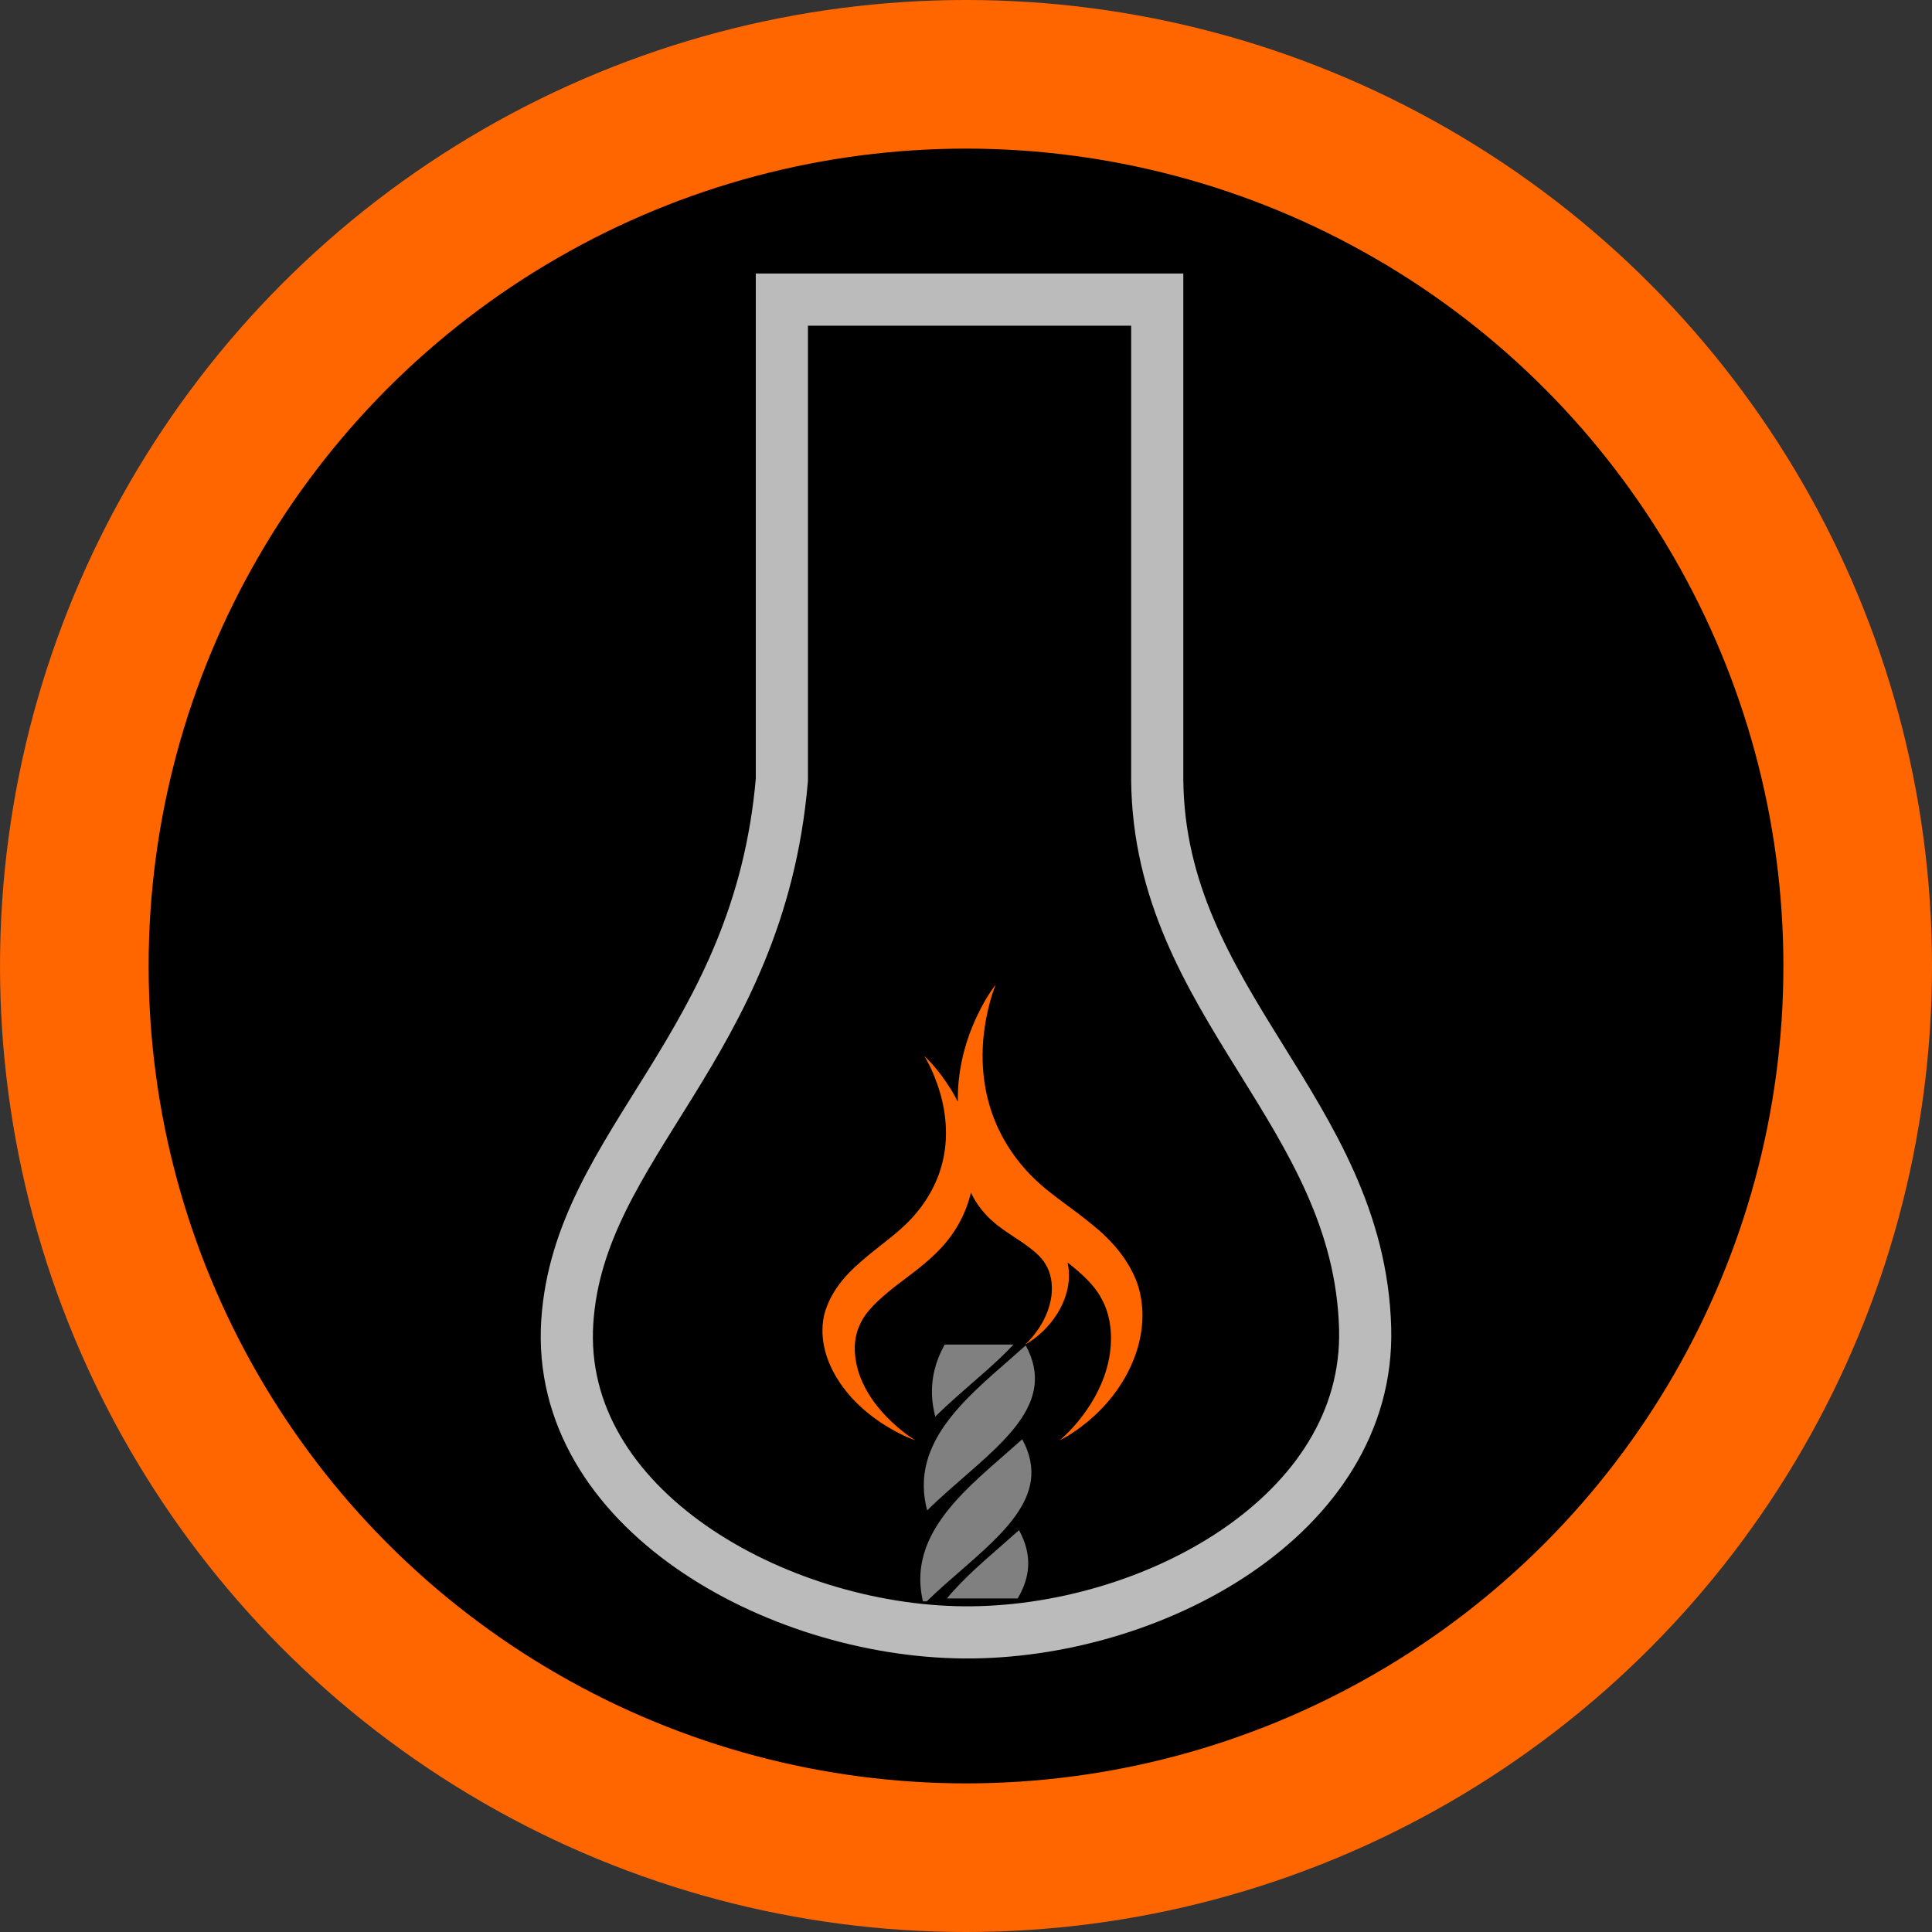<?xml version="1.0" encoding="UTF-8" standalone="no"?>
<svg
   xmlns:osb="http://www.openswatchbook.org/uri/2009/osb"
   xmlns:dc="http://purl.org/dc/elements/1.1/"
   xmlns:cc="http://creativecommons.org/ns#"
   xmlns:rdf="http://www.w3.org/1999/02/22-rdf-syntax-ns#"
   xmlns:svg="http://www.w3.org/2000/svg"
   xmlns="http://www.w3.org/2000/svg"
   xmlns:sodipodi="http://sodipodi.sourceforge.net/DTD/sodipodi-0.dtd"
   xmlns:inkscape="http://www.inkscape.org/namespaces/inkscape"
   width="185.208mm"
   height="185.208mm"
   viewBox="0 0 185.208 185.208"
   version="1.1"
   id="svg8"
   inkscape:version="1.0.1 (3bc2e813f5, 2020-09-07)"
   sodipodi:docname="küçük-renkli.svg">
  <rect x="0" y="0" width="185.208" height="185.208" fill="#333333" stroke="none"/>
  <defs
     id="defs2">
    <rect
       id="rect936"
       height="83.816"
       width="145.181"
       y="-74.835"
       x="-1514.67" />
    <rect
       id="rect930"
       height="157.154"
       width="248.454"
       y="151.168"
       x="-1275.196" />
    <rect
       id="rect924"
       height="215.526"
       width="453.503"
       y="154.161"
       x="-1278.19" />
    <rect
       x="-1179.407"
       y="172.122"
       width="381.661"
       height="193.076"
       id="rect3513" />
    <linearGradient
       id="linearGradient3353"
       osb:paint="solid">
      <stop
         style="stop-color:#000000;stop-opacity:1;"
         offset="0"
         id="stop3351" />
    </linearGradient>
    <linearGradient
       id="linearGradient2947"
       osb:paint="solid">
      <stop
         style="stop-color:#000000;stop-opacity:1;"
         offset="0"
         id="stop2945" />
    </linearGradient>
    <linearGradient
       id="linearGradient2933"
       osb:paint="solid">
      <stop
         style="stop-color:#ff6600;stop-opacity:1;"
         offset="0"
         id="stop2931" />
    </linearGradient>
    <inkscape:path-effect
       effect="skeletal"
       id="path-effect5101"
       is_visible="true"
       pattern="m 66.373,59.987 c 0.156,-0.002 0.313,-7.94e-4 0.47,0.002 5.008,0.093 10.111,2.453 15.084,5.108 2.101,1.121 4.176,2.288 6.215,3.364 -3.511,4.002 -7.523,4.438 -11.926,3.226 -4.457,-1.227 -9.291,-4.165 -14.273,-6.824 -1.365,-0.729 -2.742,-1.435 -4.126,-2.08 2.802,-1.964 5.664,-2.766 8.557,-2.795 z"
       copytype="single"
       prop_scale="1.12"
       scale_y_rel="false"
       spacing="0"
       normal_offset="0"
       tang_offset="0"
       prop_units="false"
       vertical_pattern="true"
       fuse_tolerance="0"
       lpeversion="0"
       hide_knot="false" />
    <inkscape:path-effect
       effect="skeletal"
       id="path-effect5092"
       is_visible="true"
       pattern="m 66.373,59.987 c 0.156,-0.002 0.313,-7.94e-4 0.47,0.002 5.008,0.093 10.111,2.453 15.084,5.108 2.101,1.121 4.176,2.288 6.215,3.364 -3.511,4.002 -7.523,4.438 -11.926,3.226 -4.457,-1.227 -9.291,-4.165 -14.273,-6.824 -1.365,-0.729 -2.742,-1.435 -4.126,-2.08 2.802,-1.964 5.664,-2.766 8.557,-2.795 z"
       copytype="repeated_stretched"
       prop_scale="1"
       scale_y_rel="false"
       spacing="0"
       normal_offset="0"
       tang_offset="0"
       prop_units="false"
       vertical_pattern="false"
       fuse_tolerance="0"
       lpeversion="0"
       hide_knot="false" />
    <inkscape:path-effect
       effect="knot"
       id="path-effect5089"
       is_visible="true"
       interruption_width="3"
       prop_to_stroke_width="true"
       add_stroke_width="true"
       add_other_stroke_width="true"
       switcher_size="15"
       crossing_points_vector=""
       lpeversion="0"
       both="false"
       inverse_width="false" />
    <inkscape:path-effect
       effect="skeletal"
       id="path-effect5079"
       is_visible="true"
       pattern="m 66.373,59.987 c 0.156,-0.002 0.313,-7.94e-4 0.47,0.002 5.008,0.093 10.111,2.453 15.084,5.108 2.101,1.121 4.176,2.288 6.215,3.364 -3.511,4.002 -7.523,4.438 -11.926,3.226 -4.457,-1.227 -9.291,-4.165 -14.273,-6.824 -1.365,-0.729 -2.742,-1.435 -4.126,-2.08 2.802,-1.964 5.664,-2.766 8.557,-2.795 z"
       copytype="repeated_stretched"
       prop_scale="1"
       scale_y_rel="false"
       spacing="0"
       normal_offset="0"
       tang_offset="0"
       prop_units="false"
       vertical_pattern="false"
       fuse_tolerance="0"
       lpeversion="0"
       hide_knot="false" />
    <inkscape:path-effect
       effect="skeletal"
       id="path-effect5068"
       is_visible="true"
       pattern="m 66.373,59.987 c 0.156,-0.002 0.313,-7.94e-4 0.47,0.002 5.008,0.093 10.111,2.453 15.084,5.108 2.101,1.121 4.176,2.288 6.215,3.364 -3.511,4.002 -7.523,4.438 -11.926,3.226 -4.457,-1.227 -9.291,-4.165 -14.273,-6.824 -1.365,-0.729 -2.742,-1.435 -4.126,-2.08 2.802,-1.964 5.664,-2.766 8.557,-2.795 z"
       copytype="repeated_stretched"
       prop_scale="1"
       scale_y_rel="false"
       spacing="0"
       normal_offset="0"
       tang_offset="0"
       prop_units="false"
       vertical_pattern="false"
       fuse_tolerance="0"
       lpeversion="0"
       hide_knot="false" />
    <linearGradient
       id="linearGradient4984"
       osb:paint="solid">
      <stop
         style="stop-color:#000000;stop-opacity:1;"
         offset="0"
         id="stop4982" />
    </linearGradient>
    <inkscape:path-effect
       fuse_tolerance="0"
       vertical_pattern="false"
       prop_units="false"
       tang_offset="0"
       normal_offset="0"
       spacing="0"
       scale_y_rel="false"
       prop_scale="0.265"
       copytype="single_stretched"
       pattern="m 62.706,86.132 c -22.578,0 -47.895,-24.611 -47.895,-24.611 0,0 25.317,-24.611 47.895,-24.611 22.578,0 47.895,24.611 47.895,24.611 0,0 -25.317,24.611 -47.895,24.611 z"
       is_visible="true"
       id="path-effect4962"
       effect="skeletal"
       lpeversion="0"
       hide_knot="false" />
    <inkscape:path-effect
       is_visible="true"
       id="path-effect4960"
       effect="spiro"
       lpeversion="0" />
    <inkscape:path-effect
       effect="skeletal"
       id="path-effect4956"
       is_visible="true"
       pattern="m 62.706,86.132 c -22.578,0 -47.895,-24.611 -47.895,-24.611 0,0 25.317,-24.611 47.895,-24.611 22.578,0 47.895,24.611 47.895,24.611 0,0 -25.317,24.611 -47.895,24.611 z"
       copytype="single_stretched"
       prop_scale="0.265"
       scale_y_rel="false"
       spacing="0"
       normal_offset="0"
       tang_offset="0"
       prop_units="false"
       vertical_pattern="false"
       fuse_tolerance="0"
       lpeversion="0"
       hide_knot="false" />
    <inkscape:path-effect
       effect="spiro"
       id="path-effect4948"
       is_visible="true"
       lpeversion="0" />
    <inkscape:path-effect
       effect="skeletal"
       id="path-effect4944"
       is_visible="true"
       pattern="m 62.706,86.132 c -22.578,0 -47.895,-24.611 -47.895,-24.611 0,0 25.317,-24.611 47.895,-24.611 22.578,0 47.895,24.611 47.895,24.611 0,0 -25.317,24.611 -47.895,24.611 z"
       copytype="single_stretched"
       prop_scale="0.265"
       scale_y_rel="false"
       spacing="0"
       normal_offset="0"
       tang_offset="0"
       prop_units="false"
       vertical_pattern="false"
       fuse_tolerance="0"
       lpeversion="0"
       hide_knot="false" />
    <inkscape:path-effect
       effect="spiro"
       id="path-effect4936"
       is_visible="true"
       lpeversion="0" />
    <inkscape:path-effect
       effect="skeletal"
       id="path-effect4932"
       is_visible="true"
       pattern="m 62.706,86.132 c -22.578,0 -47.895,-24.611 -47.895,-24.611 0,0 25.317,-24.611 47.895,-24.611 22.578,0 47.895,24.611 47.895,24.611 0,0 -25.317,24.611 -47.895,24.611 z"
       copytype="single_stretched"
       prop_scale="0.265"
       scale_y_rel="false"
       spacing="0"
       normal_offset="0"
       tang_offset="0"
       prop_units="false"
       vertical_pattern="false"
       fuse_tolerance="0"
       lpeversion="0"
       hide_knot="false" />
    <inkscape:path-effect
       effect="spiro"
       id="path-effect4924"
       is_visible="true"
       lpeversion="0" />
    <inkscape:path-effect
       effect="skeletal"
       id="path-effect4920"
       is_visible="true"
       pattern="m 62.706,86.132 c -22.578,0 -47.895,-24.611 -47.895,-24.611 0,0 25.317,-24.611 47.895,-24.611 22.578,0 47.895,24.611 47.895,24.611 0,0 -25.317,24.611 -47.895,24.611 z"
       copytype="single_stretched"
       prop_scale="0.265"
       scale_y_rel="false"
       spacing="0"
       normal_offset="0"
       tang_offset="0"
       prop_units="false"
       vertical_pattern="false"
       fuse_tolerance="0"
       lpeversion="0"
       hide_knot="false" />
    <inkscape:path-effect
       effect="spiro"
       id="path-effect4912"
       is_visible="true"
       lpeversion="0" />
    <inkscape:path-effect
       effect="skeletal"
       id="path-effect4908"
       is_visible="true"
       pattern="m 62.706,86.132 c -22.578,0 -47.895,-24.611 -47.895,-24.611 0,0 25.317,-24.611 47.895,-24.611 22.578,0 47.895,24.611 47.895,24.611 0,0 -25.317,24.611 -47.895,24.611 z"
       copytype="single_stretched"
       prop_scale="0.265"
       scale_y_rel="false"
       spacing="0"
       normal_offset="0"
       tang_offset="0"
       prop_units="false"
       vertical_pattern="false"
       fuse_tolerance="0"
       lpeversion="0"
       hide_knot="false" />
    <inkscape:path-effect
       effect="spiro"
       id="path-effect4900"
       is_visible="true"
       lpeversion="0" />
    <inkscape:path-effect
       effect="skeletal"
       id="path-effect4896"
       is_visible="true"
       pattern="m 62.706,86.132 c -22.578,0 -47.895,-24.611 -47.895,-24.611 0,0 25.317,-24.611 47.895,-24.611 22.578,0 47.895,24.611 47.895,24.611 0,0 -25.317,24.611 -47.895,24.611 z"
       copytype="single_stretched"
       prop_scale="0.265"
       scale_y_rel="false"
       spacing="0"
       normal_offset="0"
       tang_offset="0"
       prop_units="false"
       vertical_pattern="false"
       fuse_tolerance="0"
       lpeversion="0"
       hide_knot="false" />
    <inkscape:path-effect
       effect="spiro"
       id="path-effect4888"
       is_visible="true"
       lpeversion="0" />
    <inkscape:path-effect
       effect="skeletal"
       id="path-effect4884"
       is_visible="true"
       pattern="m 62.706,86.132 c -22.578,0 -47.895,-24.611 -47.895,-24.611 0,0 25.317,-24.611 47.895,-24.611 22.578,0 47.895,24.611 47.895,24.611 0,0 -25.317,24.611 -47.895,24.611 z"
       copytype="single_stretched"
       prop_scale="0.265"
       scale_y_rel="false"
       spacing="0"
       normal_offset="0"
       tang_offset="0"
       prop_units="false"
       vertical_pattern="false"
       fuse_tolerance="0"
       lpeversion="0"
       hide_knot="false" />
    <inkscape:path-effect
       effect="spiro"
       id="path-effect4876"
       is_visible="true"
       lpeversion="0" />
    <inkscape:path-effect
       effect="skeletal"
       id="path-effect4863"
       is_visible="true"
       pattern="m 62.442,63.907 c -22.578,0 -47.895,-17.468 -47.895,-17.468 0,0 25.317,-17.468 47.895,-17.468 22.578,0 47.895,17.468 47.895,17.468 0,0 -25.317,17.468 -47.895,17.468 z"
       copytype="single_stretched"
       prop_scale="0.265"
       scale_y_rel="false"
       spacing="0"
       normal_offset="0"
       tang_offset="0"
       prop_units="false"
       vertical_pattern="false"
       fuse_tolerance="0"
       lpeversion="0"
       hide_knot="false" />
    <inkscape:path-effect
       effect="spiro"
       id="path-effect4855"
       is_visible="true"
       lpeversion="0" />
    <inkscape:path-effect
       effect="skeletal"
       id="path-effect4851"
       is_visible="true"
       pattern="m 62.442,63.907 c -22.578,0 -47.895,-17.468 -47.895,-17.468 0,0 25.317,-17.468 47.895,-17.468 22.578,0 47.895,17.468 47.895,17.468 0,0 -25.317,17.468 -47.895,17.468 z"
       copytype="single_stretched"
       prop_scale="0.265"
       scale_y_rel="false"
       spacing="0"
       normal_offset="0"
       tang_offset="0"
       prop_units="false"
       vertical_pattern="false"
       fuse_tolerance="0"
       lpeversion="0"
       hide_knot="false" />
    <inkscape:path-effect
       effect="spiro"
       id="path-effect4843"
       is_visible="true"
       lpeversion="0" />
    <inkscape:path-effect
       effect="skeletal"
       id="path-effect4839"
       is_visible="true"
       pattern="m 62.442,63.907 c -22.578,0 -47.895,-17.468 -47.895,-17.468 0,0 25.317,-17.468 47.895,-17.468 22.578,0 47.895,17.468 47.895,17.468 0,0 -25.317,17.468 -47.895,17.468 z"
       copytype="single_stretched"
       prop_scale="0.265"
       scale_y_rel="false"
       spacing="0"
       normal_offset="0"
       tang_offset="0"
       prop_units="false"
       vertical_pattern="false"
       fuse_tolerance="0"
       lpeversion="0"
       hide_knot="false" />
    <inkscape:path-effect
       effect="spiro"
       id="path-effect4831"
       is_visible="true"
       lpeversion="0" />
    <inkscape:path-effect
       effect="skeletal"
       id="path-effect4827"
       is_visible="true"
       pattern="m 62.442,63.907 c -22.578,0 -47.895,-17.468 -47.895,-17.468 0,0 25.317,-17.468 47.895,-17.468 22.578,0 47.895,17.468 47.895,17.468 0,0 -25.317,17.468 -47.895,17.468 z"
       copytype="single_stretched"
       prop_scale="0.265"
       scale_y_rel="false"
       spacing="0"
       normal_offset="0"
       tang_offset="0"
       prop_units="false"
       vertical_pattern="false"
       fuse_tolerance="0"
       lpeversion="0"
       hide_knot="false" />
    <inkscape:path-effect
       effect="spiro"
       id="path-effect4819"
       is_visible="true"
       lpeversion="0" />
    <inkscape:path-effect
       effect="skeletal"
       id="path-effect4815"
       is_visible="true"
       pattern="m 62.442,63.907 c -22.578,0 -47.895,-17.468 -47.895,-17.468 0,0 25.317,-17.468 47.895,-17.468 22.578,0 47.895,17.468 47.895,17.468 0,0 -25.317,17.468 -47.895,17.468 z"
       copytype="single_stretched"
       prop_scale="0.265"
       scale_y_rel="false"
       spacing="0"
       normal_offset="0"
       tang_offset="0"
       prop_units="false"
       vertical_pattern="false"
       fuse_tolerance="0"
       lpeversion="0"
       hide_knot="false" />
    <inkscape:path-effect
       effect="spiro"
       id="path-effect4807"
       is_visible="true"
       lpeversion="0" />
    <inkscape:path-effect
       effect="skeletal"
       id="path-effect4803"
       is_visible="true"
       pattern="m 62.442,63.907 c -22.578,0 -47.895,-17.468 -47.895,-17.468 0,0 25.317,-17.468 47.895,-17.468 22.578,0 47.895,17.468 47.895,17.468 0,0 -25.317,17.468 -47.895,17.468 z"
       copytype="single_stretched"
       prop_scale="0.265"
       scale_y_rel="false"
       spacing="0"
       normal_offset="0"
       tang_offset="0"
       prop_units="false"
       vertical_pattern="false"
       fuse_tolerance="0"
       lpeversion="0"
       hide_knot="false" />
    <inkscape:path-effect
       effect="spiro"
       id="path-effect4795"
       is_visible="true"
       lpeversion="0" />
    <inkscape:path-effect
       effect="skeletal"
       id="path-effect4791"
       is_visible="true"
       pattern="m 62.442,63.907 c -22.578,0 -47.895,-17.468 -47.895,-17.468 0,0 25.317,-17.468 47.895,-17.468 22.578,0 47.895,17.468 47.895,17.468 0,0 -25.317,17.468 -47.895,17.468 z"
       copytype="single_stretched"
       prop_scale="0.265"
       scale_y_rel="false"
       spacing="0"
       normal_offset="0"
       tang_offset="0"
       prop_units="false"
       vertical_pattern="false"
       fuse_tolerance="0"
       lpeversion="0"
       hide_knot="false" />
    <inkscape:path-effect
       effect="spiro"
       id="path-effect4783"
       is_visible="true"
       lpeversion="0" />
    <inkscape:path-effect
       effect="skeletal"
       id="path-effect4779"
       is_visible="true"
       pattern="m 62.442,63.907 c -22.578,0 -47.895,-17.468 -47.895,-17.468 0,0 25.317,-17.468 47.895,-17.468 22.578,0 47.895,17.468 47.895,17.468 0,0 -25.317,17.468 -47.895,17.468 z"
       copytype="single_stretched"
       prop_scale="0.265"
       scale_y_rel="false"
       spacing="0"
       normal_offset="0"
       tang_offset="0"
       prop_units="false"
       vertical_pattern="false"
       fuse_tolerance="0"
       lpeversion="0"
       hide_knot="false" />
    <inkscape:path-effect
       effect="spiro"
       id="path-effect4771"
       is_visible="true"
       lpeversion="0" />
    <inkscape:path-effect
       effect="skeletal"
       id="path-effect4767"
       is_visible="true"
       pattern="m 62.442,63.907 c -22.578,0 -47.895,-17.468 -47.895,-17.468 0,0 25.317,-17.468 47.895,-17.468 22.578,0 47.895,17.468 47.895,17.468 0,0 -25.317,17.468 -47.895,17.468 z"
       copytype="single_stretched"
       prop_scale="0.265"
       scale_y_rel="false"
       spacing="0"
       normal_offset="0"
       tang_offset="0"
       prop_units="false"
       vertical_pattern="false"
       fuse_tolerance="0"
       lpeversion="0"
       hide_knot="false" />
    <inkscape:path-effect
       effect="spiro"
       id="path-effect4759"
       is_visible="true"
       lpeversion="0" />
    <inkscape:path-effect
       effect="skeletal"
       id="path-effect4755"
       is_visible="true"
       pattern="m 62.442,63.907 c -22.578,0 -47.895,-17.468 -47.895,-17.468 0,0 25.317,-17.468 47.895,-17.468 22.578,0 47.895,17.468 47.895,17.468 0,0 -25.317,17.468 -47.895,17.468 z"
       copytype="single_stretched"
       prop_scale="0.265"
       scale_y_rel="false"
       spacing="0"
       normal_offset="0"
       tang_offset="0"
       prop_units="false"
       vertical_pattern="false"
       fuse_tolerance="0"
       lpeversion="0"
       hide_knot="false" />
    <inkscape:path-effect
       effect="spiro"
       id="path-effect4747"
       is_visible="true"
       lpeversion="0" />
    <inkscape:path-effect
       effect="skeletal"
       id="path-effect4743"
       is_visible="true"
       pattern="m 62.442,63.907 c -22.578,0 -47.895,-17.468 -47.895,-17.468 0,0 25.317,-17.468 47.895,-17.468 22.578,0 47.895,17.468 47.895,17.468 0,0 -25.317,17.468 -47.895,17.468 z"
       copytype="single_stretched"
       prop_scale="0.265"
       scale_y_rel="false"
       spacing="0"
       normal_offset="0"
       tang_offset="0"
       prop_units="false"
       vertical_pattern="false"
       fuse_tolerance="0"
       lpeversion="0"
       hide_knot="false" />
    <inkscape:path-effect
       effect="spiro"
       id="path-effect4735"
       is_visible="true"
       lpeversion="0" />
    <inkscape:path-effect
       effect="skeletal"
       id="path-effect4731"
       is_visible="true"
       pattern="m 62.442,63.907 c -22.578,0 -47.895,-17.468 -47.895,-17.468 0,0 25.317,-17.468 47.895,-17.468 22.578,0 47.895,17.468 47.895,17.468 0,0 -25.317,17.468 -47.895,17.468 z"
       copytype="single_stretched"
       prop_scale="0.265"
       scale_y_rel="false"
       spacing="0"
       normal_offset="0"
       tang_offset="0"
       prop_units="false"
       vertical_pattern="false"
       fuse_tolerance="0"
       lpeversion="0"
       hide_knot="false" />
    <inkscape:path-effect
       effect="spiro"
       id="path-effect4723"
       is_visible="true"
       lpeversion="0" />
    <inkscape:path-effect
       effect="skeletal"
       id="path-effect4707"
       is_visible="true"
       pattern="m 62.442,63.907 c -22.578,0 -47.895,-17.468 -47.895,-17.468 0,0 25.317,-17.468 47.895,-17.468 22.578,0 47.895,17.468 47.895,17.468 0,0 -25.317,17.468 -47.895,17.468 z"
       copytype="single_stretched"
       prop_scale="0.265"
       scale_y_rel="false"
       spacing="0"
       normal_offset="0"
       tang_offset="0"
       prop_units="false"
       vertical_pattern="false"
       fuse_tolerance="0"
       lpeversion="0"
       hide_knot="false" />
    <inkscape:path-effect
       effect="spiro"
       id="path-effect4699"
       is_visible="true"
       lpeversion="0" />
    <inkscape:path-effect
       effect="skeletal"
       id="path-effect4659"
       is_visible="true"
       pattern="m 62.442,63.907 c -22.578,0 -47.895,-17.468 -47.895,-17.468 0,0 25.317,-17.468 47.895,-17.468 22.578,0 47.895,17.468 47.895,17.468 0,0 -25.317,17.468 -47.895,17.468 z"
       copytype="single_stretched"
       prop_scale="0.265"
       scale_y_rel="false"
       spacing="0"
       normal_offset="0"
       tang_offset="0"
       prop_units="false"
       vertical_pattern="false"
       fuse_tolerance="0"
       lpeversion="0"
       hide_knot="false" />
    <inkscape:path-effect
       effect="spiro"
       id="path-effect4651"
       is_visible="true"
       lpeversion="0" />
    <rect
       x="-1514.67"
       y="-74.835"
       width="145.181"
       height="83.816"
       id="rect1101" />
    <rect
       x="-1514.67"
       y="-74.835"
       width="145.181"
       height="83.816"
       id="rect1140" />
    <rect
       x="-1514.67"
       y="-74.835"
       width="145.181"
       height="83.816"
       id="rect1214" />
  </defs>
  <sodipodi:namedview
     id="base"
     pagecolor="#ffffff"
     bordercolor="#666666"
     borderopacity="1.0"
     inkscape:pageopacity="0.0"
     inkscape:pageshadow="2"
     inkscape:zoom="0.35355339"
     inkscape:cx="363.93808"
     inkscape:cy="635.65873"
     inkscape:document-units="px"
     inkscape:current-layer="layer6"
     showgrid="false"
     showborder="true"
     inkscape:window-width="1920"
     inkscape:window-height="1012"
     inkscape:window-x="0"
     inkscape:window-y="0"
     inkscape:window-maximized="1"
     inkscape:document-rotation="0"
     fit-margin-top="0"
     fit-margin-left="0"
     fit-margin-right="0"
     fit-margin-bottom="0" />
  <g
     style="display:inline"
     inkscape:label="Renkli"
     id="layer6"
     inkscape:groupmode="layer"
     transform="translate(982.608,-2.487)">
    <g
       id="g938"
       inkscape:export-xdpi="140.43431"
       inkscape:export-ydpi="140.43431"
       transform="translate(-741.584,22.331)"
       inkscape:export-filename="F:\Yusuf\YYKK\1024\renkli.png"
       style="opacity:1">
      <circle
         r="85.481"
         cy="72.76"
         cx="-148.419"
         id="path897"
         style="opacity:1;fill:#000000;fill-rule:evenodd;stroke:#ff6600;stroke-width:14.247;stroke-miterlimit:4;stroke-dasharray:none;stroke-opacity:1" />
      <g
         id="g929">
        <g
           id="g4971"
           transform="matrix(0.276,0,0,0.297,-195.149,48.434)"
           style="fill:#ff6600;fill-opacity:1;stroke-width:3.488">
          <path
             style="fill:#ff6600;fill-opacity:1;stroke:none;stroke-width:0.937px;stroke-linecap:butt;stroke-linejoin:miter;stroke-opacity:1"
             d="m 179.637,87.916 c 0,0 -4.186,4.685 -8.09,13.483 -2.828,6.374 -5.259,14.856 -5.068,24.315 -0.774,-1.413 -1.581,-2.745 -2.397,-3.969 -4.751,-7.127 -9.27,-10.802 -9.27,-10.802 0,0 3.022,4.319 5.333,11.396 2.349,7.192 3.505,16.663 -0.049,26.213 -2.288,6.182 -6.336,11.987 -11.936,16.936 -2.205,1.977 -4.751,3.864 -7.392,5.801 -2.649,1.943 -5.479,3.995 -8.196,6.237 -5.663,4.515 -10.492,10.014 -12.426,16.651 -1.792,6.813 0.063,13.635 3.426,19.293 4.936,8.345 12.772,13.986 18.474,17.171 5.804,3.242 9.67,4.343 9.67,4.343 0,0 -3.437,-1.836 -7.91,-5.679 -4.46,-3.832 -9.745,-9.73 -12.013,-16.921 -1.514,-4.846 -1.664,-10.171 0.626,-14.66 2.088,-4.497 6.71,-8.24 11.953,-12.178 2.638,-1.908 5.478,-3.824 8.265,-5.884 2.769,-2.046 5.549,-4.278 8.082,-6.8 5.312,-5.353 8.692,-11.475 10.293,-17.798 1.623,3.124 3.873,6.052 6.786,8.588 1.757,1.512 3.627,2.818 5.47,4.002 1.855,1.192 3.726,2.287 5.477,3.387 3.497,2.284 6.609,4.474 8.32,7.316 1.828,2.825 2.319,6.347 1.96,9.636 -0.546,4.882 -2.999,9.093 -5.193,11.89 -2.201,2.805 -4.013,4.225 -4.013,4.225 0,0 2.142,-0.959 5.187,-3.448 2.991,-2.445 6.965,-6.641 8.948,-12.444 1.115,-3.243 1.523,-6.943 0.64,-10.6 5.031,3.662 9.37,7.317 11.837,11.761 3.093,5.168 3.749,11.503 2.898,17.364 -1.284,8.699 -5.937,16.075 -10.038,20.94 -4.114,4.88 -7.446,7.304 -7.446,7.304 0,0 3.893,-1.58 9.498,-5.841 5.505,-4.185 12.878,-11.439 16.791,-21.696 2.67,-6.956 3.577,-15.186 0.653,-23.149 -3.047,-7.745 -8.962,-13.933 -15.603,-18.893 -3.198,-2.47 -6.486,-4.708 -9.567,-6.828 -3.071,-2.113 -6.035,-4.172 -8.654,-6.364 -6.642,-5.481 -11.781,-12.088 -15.13,-19.267 -5.194,-11.088 -5.425,-22.415 -4.056,-31.122 1.347,-8.567 3.862,-13.909 3.862,-13.909 z"
             id="path4946"
             inkscape:connector-curvature="0" />
        </g>
        <path
           style="fill:none;stroke:#bbbbbb;stroke-width:5;stroke-miterlimit:4;stroke-dasharray:none;stroke-opacity:1"
           d="M -166.072,8.878 V 54.916 c -2.196,25.565 -19.454,34.816 -20.571,51.95 -1.169,17.918 20.04,29.625 37.996,29.775 17.956,0.15 38.976,-11.186 38.49,-29.136 -0.562,-20.762 -19.736,-31.16 -19.931,-52.59 V 8.878 Z"
           id="path4980"
           inkscape:connector-curvature="0" />
        <path
           style="color:#000000;font-style:normal;font-variant:normal;font-weight:normal;font-stretch:normal;font-size:medium;line-height:normal;font-family:sans-serif;font-variant-ligatures:normal;font-variant-position:normal;font-variant-caps:normal;font-variant-numeric:normal;font-variant-alternates:normal;font-feature-settings:normal;text-indent:0;text-align:start;text-decoration:none;text-decoration-line:none;text-decoration-style:solid;text-decoration-color:#000000;letter-spacing:normal;word-spacing:normal;text-transform:none;writing-mode:lr-tb;direction:ltr;text-orientation:mixed;dominant-baseline:auto;baseline-shift:baseline;text-anchor:start;white-space:normal;shape-padding:0;clip-rule:nonzero;display:inline;overflow:visible;visibility:visible;opacity:0.5;isolation:auto;mix-blend-mode:normal;color-interpolation:sRGB;color-interpolation-filters:linearRGB;solid-color:#000000;solid-opacity:1;vector-effect:none;fill:#ffffff;fill-opacity:1;fill-rule:nonzero;stroke:none;stroke-width:0.265px;stroke-linecap:butt;stroke-linejoin:miter;stroke-miterlimit:4;stroke-dasharray:none;stroke-dashoffset:0;stroke-opacity:1;color-rendering:auto;image-rendering:auto;shape-rendering:auto;text-rendering:auto;enable-background:accumulate"
           d="m -150.466,109.049 c -0.227,0.414 -0.428,0.837 -0.597,1.27 -0.034,0.087 -0.067,0.175 -0.098,0.263 -0.582,1.627 -0.723,3.397 -0.202,5.373 0.648,-0.642 1.327,-1.268 2.018,-1.883 1.926,-1.714 3.925,-3.347 5.479,-5.023 z m 7.773,0.081 c -1.024,0.921 -2.107,1.843 -3.169,2.788 -0.314,0.28 -0.627,0.562 -0.935,0.847 -2.155,1.992 -4.093,4.113 -5.045,6.552 -0.034,0.087 -0.067,0.175 -0.099,0.263 -0.582,1.627 -0.723,3.397 -0.202,5.373 0.648,-0.642 1.328,-1.268 2.018,-1.883 2.52,-2.243 5.166,-4.345 6.775,-6.59 1.589,-2.218 2.173,-4.557 0.656,-7.351 z m -0.338,8.999 c -1.024,0.921 -2.107,1.842 -3.169,2.788 -0.314,0.28 -0.626,0.562 -0.934,0.847 -2.155,1.992 -4.094,4.113 -5.045,6.552 -0.034,0.087 -0.067,0.175 -0.098,0.263 -0.554,1.548 -0.707,3.226 -0.271,5.088 h 0.363 c 0.559,-0.542 1.137,-1.074 1.724,-1.597 2.52,-2.243 5.166,-4.345 6.775,-6.59 1.589,-2.217 2.173,-4.556 0.656,-7.351 z m -0.305,8.713 c -1.024,0.921 -2.107,1.843 -3.169,2.788 -0.314,0.28 -0.627,0.562 -0.935,0.846 -1.012,0.935 -1.974,1.9 -2.811,2.912 h 6.785 c 1.172,-1.981 1.466,-4.088 0.13,-6.547 z"
           id="path5226"
           inkscape:connector-curvature="0" />
      </g>
    </g>
  </g>
  <g
     style="display:inline"
     inkscape:label="Siyah-Beyaz"
     id="layer2"
     inkscape:groupmode="layer"
     transform="translate(982.608,-2.487)" />
  <g
     style="display:inline"
     inkscape:groupmode="layer"
     id="layer3"
     inkscape:label="Layer 2"
     transform="translate(982.608,-2.487)" />
</svg>
